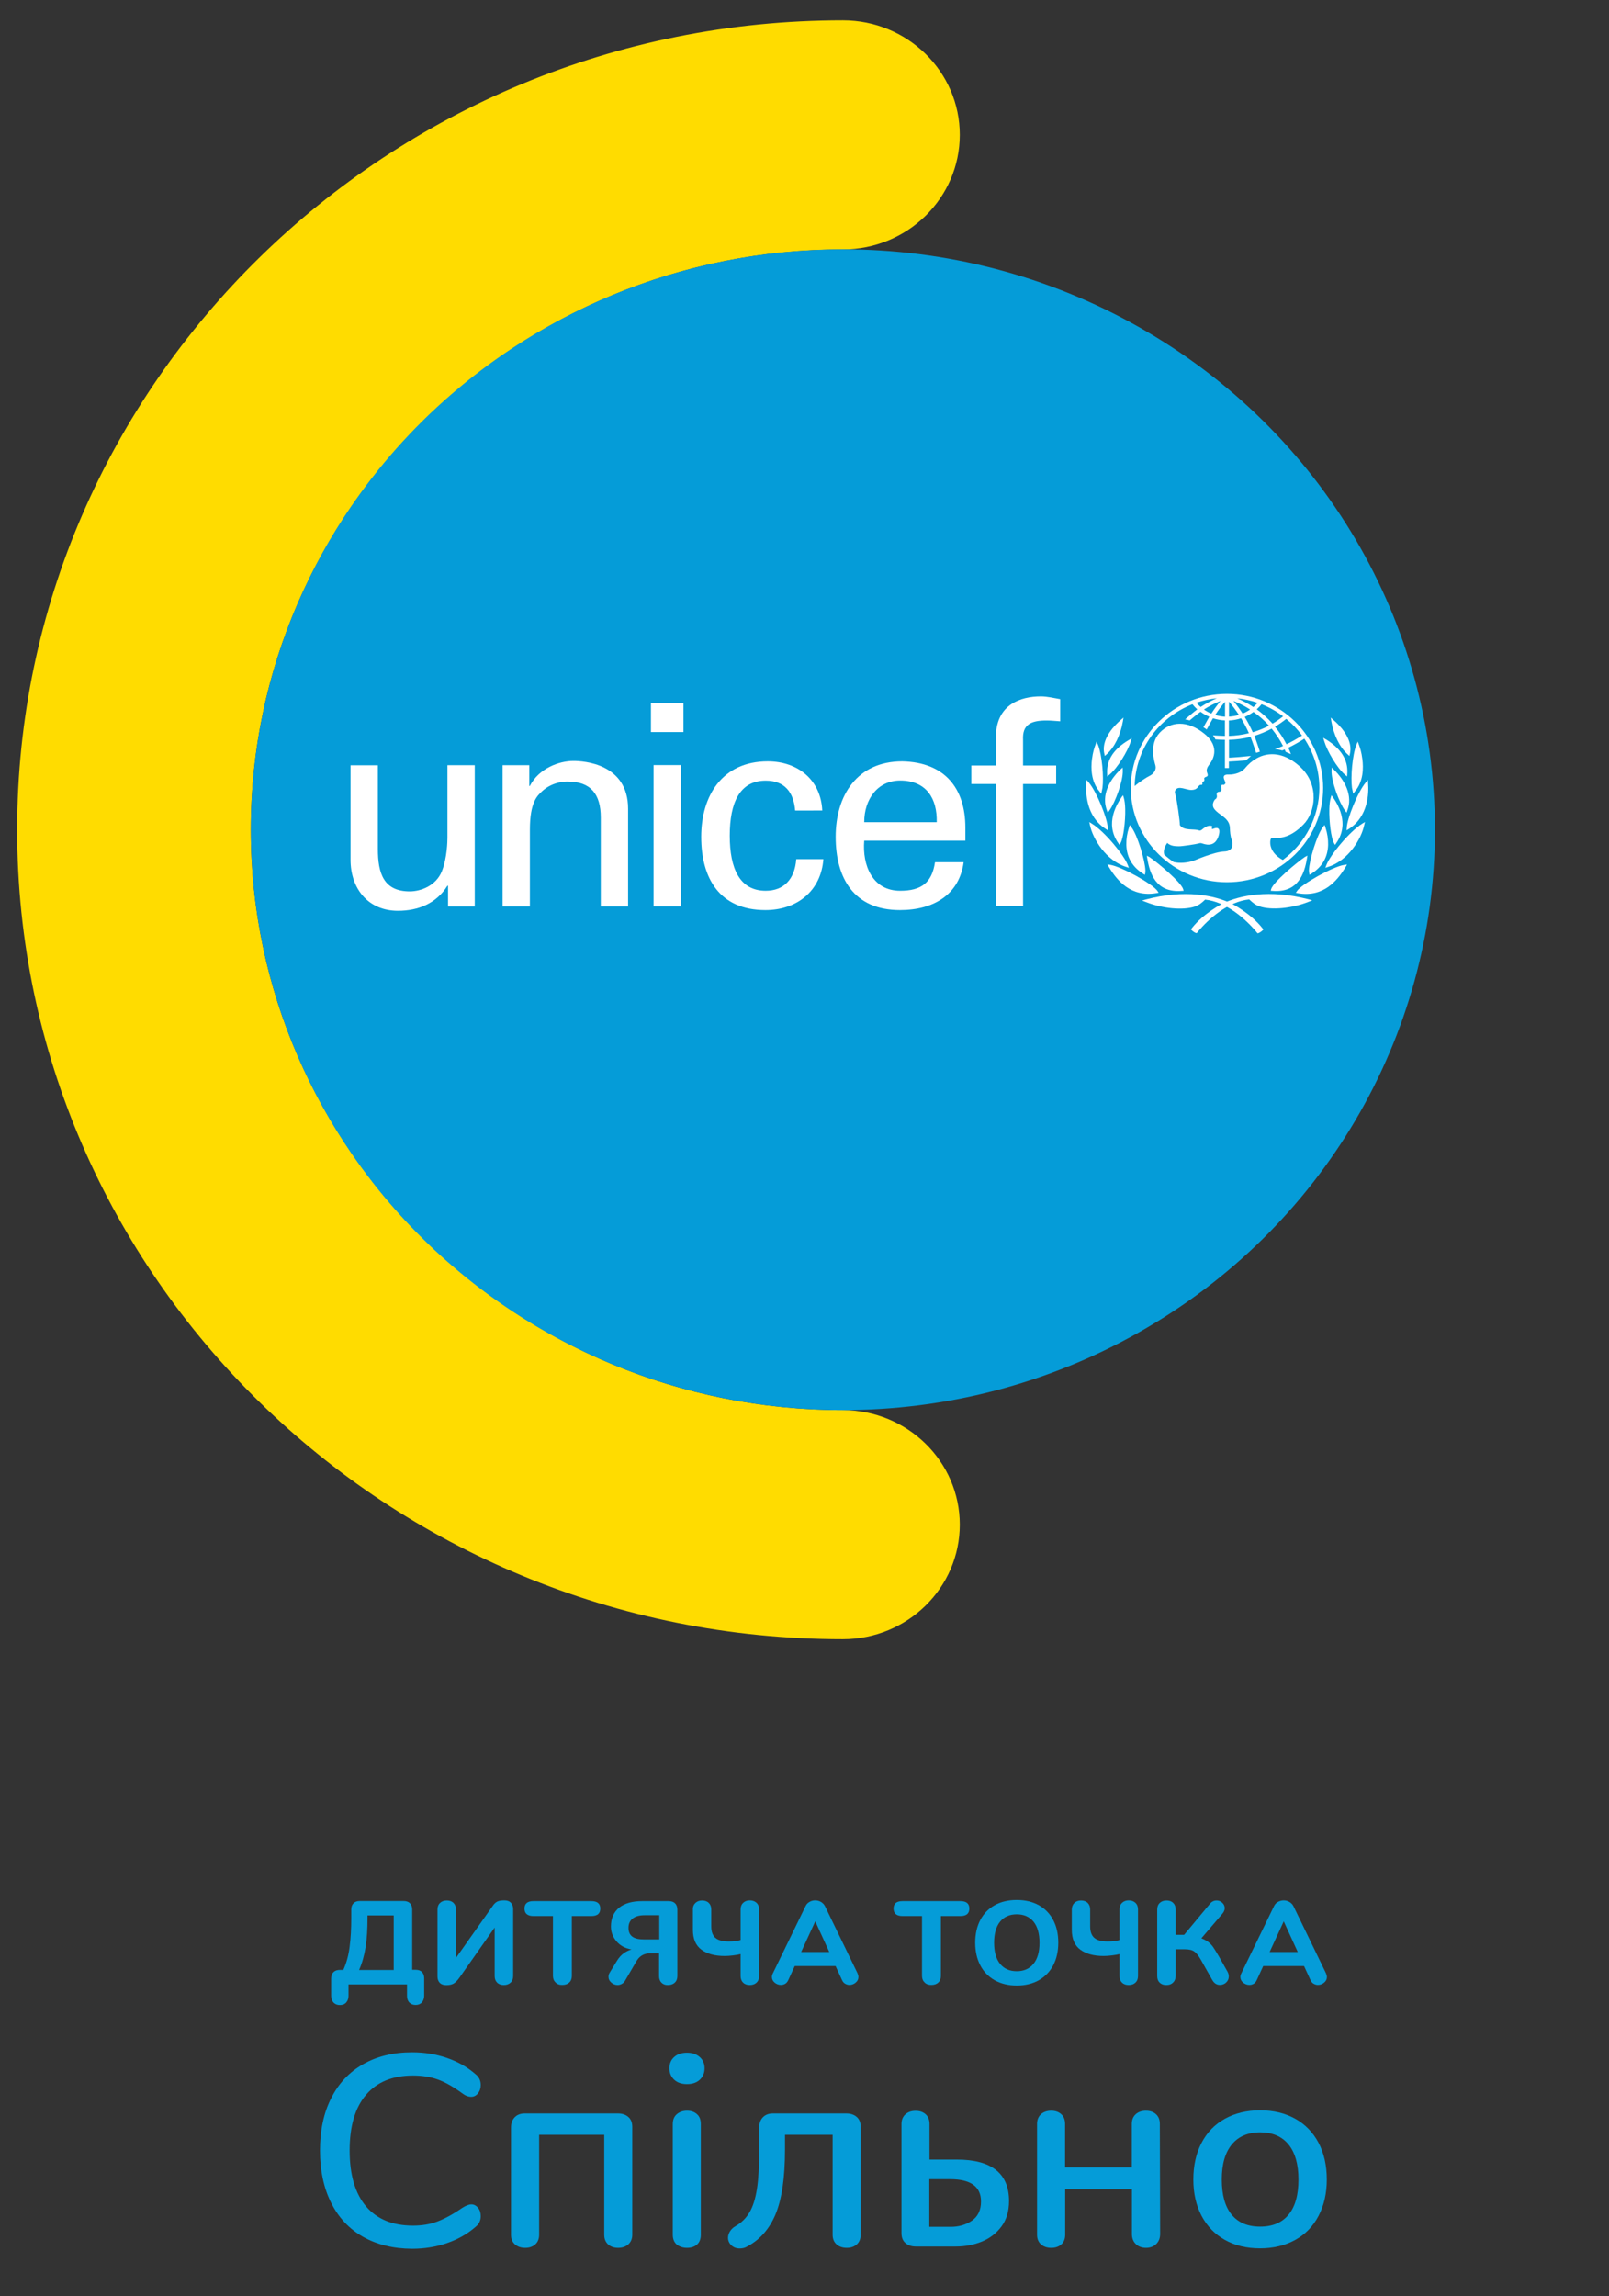 <?xml version="1.0" encoding="utf-8"?>
<!-- Generator: Adobe Illustrator 27.5.0, SVG Export Plug-In . SVG Version: 6.00 Build 0)  -->
<svg version="1.1" id="Шар_1" xmlns="http://www.w3.org/2000/svg" xmlns:xlink="http://www.w3.org/1999/xlink" x="0px" y="0px"
	 viewBox="0 0 158.44 226" style="enable-background:new 0 0 158.44 226;" xml:space="preserve">
<rect x="0" y="0" width="158.44" height="226" fill="#333333" stroke="none"/>
<style type="text/css">
	.st0{fill:#FFDC00;}
	.st1{fill:#059CD8;}
	.st2{fill:#FFFFFF;}
	.st3{fill:#199BD8;}
</style>
<g>
	<g>
		<path class="st0" d="M83,161.35c-44.83,0-81.31-35.74-81.31-79.67S38.17,2,83,2c6.35,0,11.51,5.05,11.51,11.27
			S89.36,24.55,83,24.55c-32.15,0-58.3,25.63-58.3,57.12S50.86,138.8,83,138.8c6.35,0,11.51,5.05,11.51,11.27
			S89.36,161.35,83,161.35z"/>
	</g>
	<g>
		<ellipse class="st1" cx="83" cy="81.67" rx="58.3" ry="57.13"/>
		<g>
			<g>
				<g>
					<path class="st2" d="M126.32,84.65c-1.26-0.68-1.29-1.62-1.22-1.96c0.07-0.35,0.32-0.2,0.47-0.2c0.83,0,1.7-0.24,2.77-1.32
						c1.21-1.21,1.59-3.9-0.27-5.65c-2-1.89-4.13-1.56-5.51,0.14c-0.28,0.35-0.97,0.6-1.56,0.58c-0.88-0.04-0.33,0.65-0.33,0.79
						c0,0.15-0.13,0.24-0.21,0.22c-0.3-0.08-0.18,0.35-0.18,0.48s-0.12,0.2-0.19,0.2c-0.37,0-0.27,0.33-0.26,0.42
						c0.01,0.09-0.02,0.24-0.14,0.31c-0.12,0.06-0.26,0.35-0.26,0.57c0,0.4,0.37,0.67,0.98,1.12c0.62,0.45,0.69,0.87,0.7,1.18
						c0.01,0.3,0.04,0.8,0.18,1.13c0.16,0.4,0.15,1.12-0.71,1.15c-1.04,0.04-2.88,0.86-3.04,0.91c-0.59,0.2-1.36,0.28-1.97,0.13
						c-0.33-0.22-0.64-0.47-0.93-0.73c-0.12-0.41,0.09-0.85,0.3-1.15c0.35,0.34,0.86,0.32,1.15,0.33c0.29,0.01,1.71-0.21,1.91-0.27
						c0.2-0.07,0.29-0.04,0.41,0c0.54,0.19,1.28,0.25,1.59-0.77c0.3-1.02-0.41-0.73-0.5-0.69c-0.09,0.05-0.21,0.03-0.17-0.05
						c0.13-0.26-0.07-0.23-0.18-0.24c-0.29-0.03-0.67,0.27-0.79,0.38c-0.12,0.11-0.25,0.1-0.29,0.08c-0.39-0.19-1.53,0.08-1.89-0.53
						c0.03-0.16-0.3-2.64-0.46-3.07c-0.03-0.09-0.07-0.24,0.05-0.4c0.29-0.43,1.09,0.03,1.53,0.02c0.52-0.01,0.61-0.23,0.75-0.4
						c0.14-0.17,0.24-0.07,0.31-0.12c0.09-0.06,0.01-0.18,0.04-0.25c0.04-0.06,0.08-0.03,0.16-0.11c0.09-0.07-0.01-0.24,0.03-0.3
						c0.13-0.19,0.48-0.04,0.27-0.54c-0.11-0.27,0.05-0.57,0.21-0.77c0.25-0.32,1.23-1.67-0.49-3.06c-1.64-1.33-3.31-1.23-4.38-0.09
						c-1.07,1.14-0.54,2.8-0.42,3.24c0.11,0.44-0.21,0.83-0.58,1.01c-0.29,0.14-0.96,0.57-1.47,1c0.08-3.57,2.29-6.71,5.69-8.05
						c0.14,0.18,0.3,0.35,0.48,0.5c-0.37,0.27-1.2,0.99-1.2,0.99s0.11,0.02,0.22,0.04c0.08,0.02,0.23,0.06,0.23,0.06
						s0.72-0.61,1.07-0.85c0.27,0.2,0.55,0.36,0.86,0.49c-0.16,0.28-0.58,1.04-0.58,1.04s0.1,0.05,0.18,0.11
						c0.09,0.06,0.14,0.11,0.14,0.11s0.45-0.83,0.62-1.11c0.38,0.12,0.78,0.2,1.18,0.21v1.53c-0.23-0.01-0.8-0.03-1.03-0.05
						l-0.15-0.01l0.08,0.12c0.07,0.09,0.11,0.18,0.15,0.25l0.02,0.03l0.04,0c0.17,0.02,0.69,0.04,0.89,0.04v2.78h0.39v-0.64
						c0.58-0.03,1.06-0.06,1.64-0.11l0.03,0l0.51-0.44l-0.28,0.02c-0.61,0.07-1.15,0.11-1.64,0.14c0,0-0.17,0.01-0.25,0.01v-1.76
						c0.71-0.02,1.43-0.11,2.12-0.29c0.19,0.46,0.55,1.57,0.55,1.57l0.37-0.11c0,0-0.36-1.11-0.54-1.56
						c0.59-0.18,1.16-0.42,1.7-0.71c0.43,0.52,0.81,1.1,1.12,1.71c-0.28,0.13-0.8,0.3-0.8,0.3c0.41,0.04,0.72,0.14,0.72,0.14
						s0.14-0.06,0.24-0.1c0.04,0.08,0.11,0.24,0.11,0.24l0.51,0.22l-0.05-0.14c0,0-0.17-0.4-0.21-0.49
						c0.54-0.26,1.07-0.56,1.58-0.89c0.96,1.45,1.48,3.13,1.48,4.86C129.91,80.45,128.5,83.02,126.32,84.65 M119.83,68.73
						c-0.56,0.24-1.09,0.53-1.6,0.86c-0.15-0.13-0.29-0.27-0.42-0.42C118.46,68.95,119.14,68.81,119.83,68.73 M119.28,70.24
						c-0.26-0.1-0.5-0.24-0.73-0.4c0.51-0.33,1.06-0.61,1.63-0.84C119.87,69.39,119.56,69.81,119.28,70.24 M120.63,69.08v1.47
						c-0.33-0.02-0.65-0.08-0.97-0.17C119.95,69.92,120.28,69.49,120.63,69.08 M121.02,70.92c0.41-0.02,0.81-0.09,1.19-0.22
						c0.29,0.47,0.55,0.97,0.77,1.47c-0.64,0.16-1.31,0.25-1.97,0.27V70.92z M121.02,69.06c0.35,0.41,0.67,0.85,0.98,1.31
						c-0.32,0.1-0.65,0.15-0.98,0.17V69.06z M123.1,69.84c-0.23,0.16-0.47,0.29-0.73,0.4c-0.28-0.42-0.58-0.84-0.91-1.24
						C122.03,69.22,122.59,69.51,123.1,69.84 M123.84,69.18c-0.13,0.15-0.27,0.29-0.42,0.42c-0.51-0.34-1.04-0.62-1.59-0.86
						C122.52,68.81,123.2,68.96,123.84,69.18 M124.96,71.43c-0.51,0.27-1.05,0.48-1.6,0.65c-0.23-0.52-0.5-1.03-0.79-1.51
						c0.3-0.13,0.59-0.3,0.86-0.49C124,70.47,124.51,70.92,124.96,71.43 M124.23,69.32c0.76,0.3,1.47,0.7,2.12,1.19
						c-0.33,0.26-0.68,0.51-1.04,0.72c-0.47-0.52-0.99-1-1.56-1.41C123.92,69.67,124.08,69.5,124.23,69.32 M128.21,72.4
						c-0.49,0.32-1,0.61-1.53,0.86c-0.31-0.61-0.69-1.19-1.13-1.73c0.39-0.23,0.76-0.49,1.11-0.77
						C127.24,71.23,127.77,71.79,128.21,72.4 M120.82,68.3c-5.22,0-9.47,4.16-9.47,9.27c0,5.11,4.25,9.27,9.47,9.27
						c5.22,0,9.47-4.16,9.47-9.27C130.3,72.46,126.04,68.3,120.82,68.3"/>
				</g>
			</g>
			<g>
				<g>
					<path class="st2" d="M110.49,70.76l-0.15,0.13c-0.56,0.48-1.83,1.75-1.63,3.14c0,0.01,0.02,0.1,0.02,0.1l0.06,0.28l0.18-0.16
						c0.78-0.7,1.36-1.88,1.6-3.24l0.06-0.38L110.49,70.76z"/>
				</g>
			</g>
			<g>
				<g>
					<path class="st2" d="M107.92,73.17l-0.06,0.17c-0.09,0.23-0.25,0.72-0.33,1.37c-0.12,0.92-0.09,2.22,0.73,3.19
						c0,0,0.09,0.12,0.09,0.12l0.09,0.12l0.12-0.59c0.14-1.04-0.04-3.23-0.43-4.21L107.98,73L107.92,73.17z"/>
				</g>
			</g>
			<g>
				<g>
					<path class="st2" d="M106.98,76.93l-0.01,0.17c-0.07,0.94-0.02,3.25,1.89,4.48l0.23,0.15l-0.01-0.27
						c-0.03-0.88-1.08-3.5-1.86-4.43l-0.22-0.26L106.98,76.93z"/>
				</g>
			</g>
			<g>
				<g>
					<path class="st2" d="M107.3,81.07l0.03,0.16c0.28,1.33,1.57,3.48,3.56,4.1l0.27,0.09l-0.1-0.26c-0.37-0.99-2.29-3.31-3.52-4.07
						l-0.28-0.17L107.3,81.07z"/>
				</g>
			</g>
			<g>
				<g>
					<path class="st2" d="M111.3,72.76l-0.16,0.09c-1.48,0.88-2.18,1.95-2.12,3.28l0.01,0.3l0.22-0.18c0.79-0.65,1.8-2.31,2.09-3.25
						l0.11-0.34L111.3,72.76z"/>
				</g>
			</g>
			<g>
				<g>
					<path class="st2" d="M110.43,75.66l-0.11,0.1c-0.38,0.35-1.61,1.63-1.5,3.21c0.02,0.24,0.07,0.5,0.17,0.78l0.09,0.25l0.16-0.22
						c0.59-0.81,1.36-2.94,1.32-3.93l-0.01-0.3L110.43,75.66z"/>
				</g>
			</g>
			<g>
				<g>
					<path class="st2" d="M110.49,78.4l-0.08,0.12c-0.62,0.9-0.93,1.82-0.91,2.67c0.02,0.63,0.22,1.23,0.61,1.79l0.13,0.19l0.11-0.2
						c0.27-0.49,0.48-2.09,0.45-3.35c-0.01-0.45-0.06-0.81-0.13-1.06l-0.08-0.28L110.49,78.4z"/>
				</g>
			</g>
			<g>
				<g>
					<path class="st2" d="M111.21,81.33l-0.04,0.13c-0.19,0.58-0.27,1.15-0.26,1.69c0.03,1.23,0.59,2.18,1.65,2.85l0.18,0.11
						l0.04-0.23c0-0.01,0.01-0.19,0.01-0.19c-0.03-0.99-0.79-3.51-1.38-4.27l-0.16-0.21L111.21,81.33z"/>
				</g>
			</g>
			<g>
				<g>
					<path class="st2" d="M109.12,85.22l0.08,0.13c0.79,1.31,2.15,2.99,4.68,2.56l0.21-0.04l-0.12-0.18
						c-0.47-0.69-3.54-2.38-4.63-2.56l-0.3-0.05L109.12,85.22z"/>
				</g>
			</g>
			<g>
				<g>
					<path class="st2" d="M112.86,88.53L112.86,88.53l-0.4,0.11l0.39,0.15c1.61,0.64,3.62,0.83,4.79,0.45
						c0.44-0.15,0.71-0.38,1.03-0.69c2.06,0.21,3.98,1.88,5.11,3.25l0.06,0.07l0.09-0.03c0.13-0.04,0.32-0.19,0.4-0.27l0.08-0.08
						l-0.07-0.09c-1.17-1.5-3-2.43-3.09-2.47C119.6,88.13,116.69,87.52,112.86,88.53"/>
				</g>
			</g>
			<g>
				<g>
					<path class="st2" d="M112.95,84.35l0.02,0.13c0.24,1.48,0.85,3.43,3.42,3.21l0.16-0.01l-0.04-0.15
						c-0.18-0.67-2.52-2.63-3.34-3.18l-0.25-0.12L112.95,84.35z"/>
				</g>
			</g>
			<g>
				<g>
					<path class="st2" d="M131.04,70.63l0.06,0.38c0.24,1.36,0.82,2.54,1.6,3.24l0.18,0.16l0.06-0.28c0,0,0.02-0.09,0.02-0.1
						c0.2-1.39-1.07-2.66-1.63-3.14l-0.15-0.13L131.04,70.63z"/>
				</g>
			</g>
			<g>
				<g>
					<path class="st2" d="M133.7,73l-0.14,0.33c-0.39,0.98-0.57,3.17-0.43,4.21l0.12,0.59l0.09-0.12l0.09-0.12
						c0.82-0.97,0.84-2.27,0.72-3.19c-0.08-0.65-0.24-1.14-0.33-1.37l-0.06-0.17L133.7,73z"/>
				</g>
			</g>
			<g>
				<g>
					<path class="st2" d="M134.7,76.77l-0.22,0.26c-0.79,0.94-1.83,3.56-1.86,4.43l-0.02,0.27l0.23-0.14
						c1.92-1.23,1.96-3.54,1.89-4.48l-0.01-0.17L134.7,76.77z"/>
				</g>
			</g>
			<g>
				<g>
					<path class="st2" d="M134.41,80.91l-0.28,0.17c-1.23,0.76-3.15,3.08-3.52,4.07l-0.1,0.27l0.27-0.09
						c1.99-0.62,3.28-2.77,3.55-4.1l0.04-0.16L134.41,80.91z"/>
				</g>
			</g>
			<g>
				<g>
					<path class="st2" d="M130.3,72.62l0.1,0.34c0.28,0.95,1.25,2.62,2.03,3.29l0.22,0.18l0.02-0.3c0.08-1.32-0.59-2.4-2.05-3.32
						l-0.16-0.09L130.3,72.62z"/>
				</g>
			</g>
			<g>
				<g>
					<path class="st2" d="M131.14,75.55l-0.02,0.3c-0.04,0.99,0.73,3.12,1.32,3.93l0.16,0.22l0.08-0.25
						c0.1-0.27,0.15-0.53,0.17-0.78c0.1-1.58-1.13-2.86-1.5-3.21l-0.11-0.1L131.14,75.55z"/>
				</g>
			</g>
			<g>
				<g>
					<path class="st2" d="M131.11,78.28l-0.08,0.28c-0.07,0.25-0.12,0.62-0.13,1.06c-0.03,1.26,0.18,2.86,0.45,3.35l0.11,0.2
						l0.13-0.19c0.39-0.56,0.59-1.16,0.61-1.79c0.02-0.85-0.29-1.77-0.91-2.67l-0.09-0.12L131.11,78.28z"/>
				</g>
			</g>
			<g>
				<g>
					<path class="st2" d="M130.43,81.2l-0.16,0.21c-0.59,0.77-1.35,3.27-1.38,4.27c0,0,0.02,0.18,0.02,0.19l0.04,0.24l0.18-0.11
						c1.06-0.66,1.62-1.62,1.65-2.85c0.01-0.54-0.07-1.11-0.26-1.69l-0.04-0.13L130.43,81.2z"/>
				</g>
			</g>
			<g>
				<g>
					<path class="st2" d="M132.64,85.09l-0.3,0.05c-1.09,0.17-4.15,1.86-4.62,2.56l-0.12,0.18l0.21,0.04
						c2.53,0.43,3.88-1.25,4.68-2.56l0.08-0.13L132.64,85.09z"/>
				</g>
			</g>
			<g>
				<g>
					<path class="st2" d="M120.43,88.92c-0.08,0.04-1.92,0.96-3.09,2.47l-0.07,0.09l0.08,0.08c0.08,0.09,0.28,0.23,0.4,0.27
						l0.08,0.02l0.07-0.07c1.12-1.37,3.05-3.04,5.11-3.25c0.33,0.31,0.59,0.54,1.03,0.69c1.17,0.39,3.19,0.19,4.8-0.45l0.38-0.15
						l-0.4-0.11C125,87.52,122.08,88.13,120.43,88.92"/>
				</g>
			</g>
			<g>
				<g>
					<path class="st2" d="M128.75,84.22l-0.24,0.12c-0.82,0.55-3.16,2.51-3.34,3.18l-0.04,0.16l0.16,0.01
						c2.55,0.22,3.17-1.73,3.41-3.21l0.02-0.13L128.75,84.22z"/>
				</g>
			</g>
			<g>
				<g>
					<path class="st2" d="M64.36,75.31h2.69v13.9h-2.69V75.31z M64.1,69.21h3.2v2.85h-3.2V69.21z"/>
				</g>
			</g>
			<g>
				<g>
					<path class="st2" d="M44.06,75.32h2.69v13.91h-2.63v-2.05h-0.06c-1.08,1.75-2.89,2.47-4.87,2.47c-2.97,0-4.67-2.22-4.67-5.01
						v-9.31h2.69v8.23c0,2.41,0.57,4.18,3.14,4.18c1.1,0,2.6-0.56,3.17-2c0.51-1.3,0.54-2.94,0.54-3.27V75.32z"/>
				</g>
			</g>
			<g>
				<g>
					<path class="st2" d="M52.11,77.37h0.06c0.9-1.75,2.89-2.47,4.3-2.47c0.99,0,5.38,0.25,5.38,4.71v9.61h-2.69v-8.75
						c0-2.3-0.99-3.54-3.25-3.54c0,0-1.47-0.08-2.6,1.02c-0.39,0.39-1.13,1-1.13,3.71v7.56h-2.69V75.32h2.63V77.37z"/>
				</g>
			</g>
			<g>
				<g>
					<path class="st2" d="M78.3,79.78c-0.14-1.73-0.98-2.94-2.9-2.94c-2.56,0-3.54,2.17-3.54,5.42c0,3.25,0.99,5.42,3.54,5.42
						c1.77,0,2.86-1.12,3.01-3.11h2.67c-0.23,3.11-2.58,5.01-5.71,5.01c-4.52,0-6.32-3.14-6.32-7.21c0-4.05,2.08-7.43,6.55-7.43
						c2.98,0,5.23,1.84,5.37,4.84H78.3z"/>
				</g>
			</g>
			<g>
				<g>
					<path class="st2" d="M92.24,80.93c0.06-2.31-1.01-4.1-3.6-4.1c-2.22,0-3.54,1.84-3.54,4.1H92.24z M85.1,82.75
						c-0.2,2.42,0.81,4.93,3.54,4.93c2.08,0,3.13-0.79,3.43-2.81h2.82c-0.42,3.14-2.9,4.71-6.27,4.71c-4.53,0-6.33-3.14-6.33-7.21
						c0-4.05,2.09-7.43,6.56-7.43c4.22,0.09,6.21,2.7,6.21,6.52v1.29H85.1z"/>
				</g>
			</g>
			<g>
				<g>
					<path class="st2" d="M98.07,89.17v-12h-2.42v-1.82h2.42v-2.97c0.09-3.03,2.42-3.83,4.42-3.83c0.64,0,1.26,0.16,1.91,0.27V71
						c-0.45-0.03-0.9-0.08-1.35-0.08c-1.52,0-2.39,0.39-2.31,1.9v2.53h3.26v1.82h-3.26v12H98.07z"/>
				</g>
			</g>
		</g>
	</g>
	<g>
		<path class="st1" d="M35.76,220.18c-1.37-0.78-2.42-1.89-3.15-3.35c-0.73-1.46-1.1-3.18-1.1-5.16c0-1.97,0.36-3.68,1.1-5.14
			c0.73-1.46,1.78-2.57,3.15-3.35c1.37-0.78,2.97-1.17,4.82-1.17c1.2,0,2.34,0.18,3.42,0.55c1.08,0.37,2.02,0.9,2.82,1.6
			c0.35,0.27,0.52,0.63,0.52,1.07c0,0.32-0.09,0.59-0.27,0.82c-0.18,0.22-0.4,0.34-0.66,0.34c-0.31,0-0.61-0.12-0.9-0.35
			c-0.88-0.64-1.67-1.09-2.39-1.35c-0.72-0.26-1.54-0.39-2.45-0.39c-2.01,0-3.55,0.63-4.63,1.9c-1.08,1.27-1.61,3.09-1.61,5.47
			c0,2.4,0.54,4.23,1.61,5.5c1.08,1.27,2.62,1.9,4.63,1.9c0.88,0,1.67-0.13,2.39-0.4c0.72-0.27,1.54-0.71,2.45-1.34
			c0.36-0.23,0.67-0.35,0.9-0.35c0.26,0,0.47,0.11,0.66,0.33c0.18,0.22,0.27,0.5,0.27,0.82c0,0.45-0.17,0.8-0.52,1.07
			c-0.8,0.7-1.74,1.23-2.82,1.6c-1.08,0.37-2.22,0.55-3.42,0.55C38.73,221.34,37.13,220.95,35.76,220.18z"/>
		<path class="st1" d="M50.7,220.91c-0.26-0.23-0.38-0.55-0.38-0.94v-10.54c0-0.43,0.12-0.77,0.36-1.02
			c0.24-0.25,0.57-0.38,0.99-0.38h9.17c0.44,0,0.78,0.12,1.04,0.35c0.26,0.23,0.38,0.55,0.38,0.97v10.62c0,0.39-0.13,0.71-0.38,0.94
			c-0.26,0.23-0.59,0.35-1.01,0.35s-0.75-0.12-1-0.35c-0.25-0.23-0.37-0.55-0.37-0.94v-9.84h-6.41v9.84c0,0.39-0.12,0.71-0.37,0.94
			c-0.25,0.23-0.58,0.35-1,0.35C51.29,221.26,50.96,221.14,50.7,220.91z"/>
		<path class="st1" d="M66.39,204.71c-0.31-0.29-0.47-0.66-0.47-1.13c0-0.46,0.16-0.84,0.47-1.11c0.31-0.28,0.73-0.42,1.26-0.42
			c0.51,0,0.93,0.14,1.25,0.42c0.32,0.28,0.48,0.65,0.48,1.11c0,0.47-0.16,0.84-0.47,1.13c-0.31,0.29-0.73,0.43-1.26,0.43
			S66.7,205,66.39,204.71z M66.65,220.94c-0.26-0.21-0.4-0.54-0.4-0.97v-10.89c0-0.43,0.13-0.75,0.4-0.98c0.26-0.22,0.6-0.34,1-0.34
			c0.4,0,0.73,0.11,0.98,0.34c0.26,0.22,0.38,0.55,0.38,0.98v10.89c0,0.43-0.13,0.75-0.38,0.97s-0.58,0.32-0.98,0.32
			C67.25,221.26,66.92,221.15,66.65,220.94z"/>
		<path class="st1" d="M76.36,217.98c-0.63,1.49-1.61,2.57-2.94,3.23c-0.16,0.07-0.36,0.11-0.58,0.11c-0.33,0-0.6-0.1-0.82-0.31
			c-0.22-0.21-0.33-0.45-0.33-0.74c0-0.21,0.06-0.42,0.19-0.63c0.13-0.21,0.3-0.37,0.52-0.5c0.6-0.34,1.07-0.8,1.41-1.38
			c0.34-0.58,0.58-1.35,0.73-2.32c0.15-0.97,0.22-2.23,0.22-3.81v-2.2c0-0.43,0.12-0.77,0.36-1.02c0.24-0.25,0.57-0.38,0.99-0.38
			h7.22c0.44,0,0.78,0.12,1.04,0.35s0.38,0.55,0.38,0.97v10.62c0,0.39-0.12,0.71-0.37,0.94c-0.25,0.23-0.58,0.35-1,0.35
			c-0.42,0-0.76-0.12-1.01-0.35c-0.26-0.23-0.38-0.55-0.38-0.94v-9.84H77.3v1.45C77.3,214.35,76.99,216.48,76.36,217.98z"/>
		<path class="st1" d="M89.15,220.78c-0.26-0.23-0.38-0.55-0.38-0.97v-10.75c0-0.39,0.13-0.71,0.38-0.94
			c0.26-0.23,0.59-0.35,1.01-0.35c0.42,0,0.75,0.12,1,0.35c0.25,0.23,0.37,0.55,0.37,0.94v3.51h2.68c3.43,0,5.15,1.36,5.15,4.08
			c0,1-0.25,1.84-0.75,2.51c-0.5,0.67-1.15,1.17-1.94,1.49c-0.79,0.32-1.65,0.48-2.56,0.48h-3.91
			C89.75,221.13,89.41,221.01,89.15,220.78z M95.71,218.58c0.59-0.41,0.89-1.04,0.89-1.88c0-1.47-1.01-2.2-3.04-2.2h-2.05v4.69h2.05
			C94.4,219.2,95.11,218.99,95.71,218.58z"/>
		<path class="st1" d="M102.5,220.91c-0.26-0.23-0.38-0.55-0.38-0.94v-10.92c0-0.39,0.13-0.71,0.38-0.94
			c0.26-0.23,0.59-0.35,1.01-0.35c0.42,0,0.75,0.12,1,0.35c0.25,0.23,0.37,0.55,0.37,0.94v4.29h6.57v-4.29
			c0-0.39,0.13-0.71,0.38-0.94c0.26-0.23,0.59-0.35,1.01-0.35c0.42,0,0.75,0.12,1,0.35c0.25,0.23,0.37,0.55,0.37,0.94l0.03,10.84
			c0,0.41-0.13,0.74-0.38,0.99c-0.26,0.25-0.59,0.38-1.01,0.38c-0.42,0-0.76-0.13-1.01-0.38c-0.26-0.25-0.38-0.58-0.38-0.99v-4.4
			h-6.57v4.48c0,0.39-0.12,0.71-0.37,0.94c-0.25,0.23-0.58,0.35-1,0.35C103.09,221.26,102.76,221.14,102.5,220.91z"/>
		<path class="st1" d="M120.62,220.48c-0.99-0.55-1.76-1.35-2.3-2.37c-0.54-1.03-0.81-2.22-0.81-3.58c0-1.38,0.27-2.58,0.81-3.61
			c0.54-1.03,1.3-1.82,2.3-2.37c1-0.55,2.15-0.83,3.46-0.83c1.31,0,2.47,0.28,3.46,0.83c0.99,0.55,1.76,1.35,2.3,2.37
			c0.54,1.03,0.81,2.23,0.81,3.61c0,1.36-0.27,2.55-0.81,3.58c-0.54,1.03-1.3,1.82-2.3,2.37c-1,0.55-2.15,0.83-3.46,0.83
			C122.77,221.31,121.62,221.04,120.62,220.48z M126.89,217.99c0.65-0.79,0.97-1.94,0.97-3.46c0-1.5-0.33-2.65-0.98-3.45
			c-0.66-0.8-1.59-1.19-2.79-1.19c-1.2,0-2.14,0.4-2.79,1.19c-0.66,0.8-0.99,1.94-0.99,3.45c0,1.52,0.32,2.67,0.97,3.46
			c0.65,0.79,1.58,1.18,2.81,1.18C125.31,219.17,126.24,218.78,126.89,217.99z"/>
	</g>
	<g>
		<path class="st1" d="M32.84,197.11c-0.15-0.16-0.23-0.38-0.23-0.66v-1.7c0-0.27,0.07-0.48,0.23-0.63
			c0.15-0.15,0.36-0.22,0.64-0.22h0.33c0.31-0.69,0.52-1.45,0.62-2.29c0.11-0.83,0.16-1.77,0.16-2.81v-0.83
			c0-0.27,0.07-0.48,0.22-0.63c0.15-0.15,0.36-0.22,0.63-0.22h4.29c0.28,0,0.49,0.07,0.64,0.22c0.15,0.15,0.22,0.36,0.22,0.63v5.92
			h0.33c0.28,0,0.49,0.07,0.63,0.22c0.15,0.15,0.22,0.36,0.22,0.63v1.7c0,0.27-0.08,0.49-0.23,0.66c-0.15,0.17-0.36,0.25-0.61,0.25
			c-0.26,0-0.47-0.08-0.62-0.24c-0.16-0.16-0.23-0.38-0.23-0.66v-1.12h-5.76v1.12c0,0.27-0.08,0.49-0.23,0.66
			c-0.15,0.17-0.36,0.25-0.62,0.25C33.2,197.36,32.99,197.27,32.84,197.11z M38.77,188.54h-2.58v0.2c0,1.14-0.06,2.12-0.19,2.93
			c-0.13,0.81-0.34,1.56-0.64,2.24h3.41V188.54z"/>
		<path class="st1" d="M48.96,187.18c0.16-0.08,0.39-0.12,0.7-0.12c0.28,0,0.49,0.07,0.64,0.22c0.15,0.15,0.23,0.36,0.23,0.63v6.59
			c0,0.27-0.08,0.49-0.25,0.65s-0.39,0.24-0.67,0.24c-0.28,0-0.5-0.08-0.66-0.24c-0.16-0.16-0.24-0.38-0.24-0.65v-4.77l-3.45,4.91
			c-0.22,0.31-0.42,0.51-0.6,0.61c-0.18,0.1-0.41,0.15-0.71,0.15c-0.28,0-0.49-0.07-0.64-0.22s-0.23-0.36-0.23-0.63v-6.59
			c0-0.27,0.08-0.49,0.25-0.65c0.17-0.16,0.39-0.24,0.67-0.24s0.5,0.08,0.66,0.24s0.24,0.38,0.24,0.65v4.76l3.6-5.09
			C48.64,187.41,48.8,187.26,48.96,187.18z"/>
		<path class="st1" d="M54.71,195.14c-0.17-0.16-0.26-0.38-0.26-0.65v-5.89h-1.92c-0.59,0-0.88-0.25-0.88-0.74
			c0-0.49,0.29-0.73,0.88-0.73h5.7c0.59,0,0.88,0.24,0.88,0.73c0,0.5-0.29,0.74-0.88,0.74h-1.92v5.89c0,0.27-0.08,0.49-0.25,0.65
			c-0.17,0.16-0.39,0.24-0.68,0.24C55.1,195.39,54.88,195.31,54.71,195.14z"/>
		<path class="st1" d="M65.14,195.16c-0.16-0.16-0.24-0.38-0.24-0.65v-2.24H64c-0.59,0-1.05,0.27-1.35,0.81l-1.09,1.87
			c-0.09,0.15-0.2,0.26-0.33,0.33s-0.27,0.11-0.41,0.11c-0.23,0-0.44-0.08-0.62-0.24c-0.19-0.16-0.28-0.35-0.28-0.56
			c0-0.16,0.04-0.3,0.13-0.44l0.7-1.14c0.19-0.31,0.41-0.56,0.66-0.74c0.25-0.18,0.51-0.31,0.78-0.38
			c-0.63-0.11-1.13-0.38-1.49-0.81c-0.36-0.43-0.54-0.91-0.54-1.45c0-0.8,0.27-1.41,0.8-1.85c0.53-0.43,1.29-0.65,2.27-0.65h2.61
			c0.28,0,0.49,0.07,0.64,0.22c0.15,0.15,0.22,0.36,0.22,0.63v6.52c0,0.27-0.08,0.49-0.25,0.65c-0.17,0.16-0.39,0.24-0.67,0.24
			C65.52,195.4,65.3,195.32,65.14,195.16z M64.92,188.52h-1.44c-0.52,0-0.92,0.11-1.19,0.33c-0.27,0.22-0.4,0.52-0.4,0.91
			c0,0.39,0.12,0.67,0.37,0.86c0.25,0.19,0.63,0.28,1.15,0.28h1.51V188.52z"/>
		<path class="st1" d="M68.48,187.31c0.17-0.16,0.39-0.24,0.66-0.24s0.5,0.08,0.66,0.24s0.24,0.38,0.24,0.65v1.67
			c0,0.51,0.14,0.89,0.41,1.12c0.28,0.24,0.71,0.35,1.31,0.35c0.5,0,0.89-0.05,1.17-0.14v-3.01c0-0.27,0.08-0.49,0.25-0.65
			c0.17-0.16,0.38-0.24,0.65-0.24c0.28,0,0.5,0.08,0.67,0.24c0.17,0.16,0.25,0.38,0.25,0.65v6.55c0,0.27-0.08,0.49-0.25,0.65
			c-0.17,0.16-0.39,0.24-0.67,0.24s-0.5-0.08-0.66-0.24c-0.16-0.16-0.24-0.38-0.24-0.65v-2.16c-0.17,0.05-0.41,0.09-0.72,0.13
			c-0.32,0.04-0.6,0.06-0.85,0.06c-0.97,0-1.73-0.21-2.29-0.62c-0.56-0.41-0.84-1.07-0.84-1.96v-1.99
			C68.22,187.69,68.31,187.47,68.48,187.31z"/>
		<path class="st1" d="M84.53,194.6c0,0.22-0.09,0.4-0.27,0.55c-0.18,0.15-0.38,0.23-0.61,0.23c-0.15,0-0.29-0.04-0.43-0.12
			c-0.13-0.08-0.24-0.2-0.31-0.37l-0.63-1.37h-4.02l-0.63,1.37c-0.07,0.16-0.17,0.29-0.3,0.37c-0.13,0.08-0.27,0.12-0.43,0.12
			c-0.23,0-0.44-0.08-0.62-0.23c-0.18-0.15-0.27-0.34-0.27-0.55c0-0.11,0.03-0.23,0.1-0.37l3.21-6.6c0.09-0.19,0.22-0.33,0.39-0.42
			c0.17-0.1,0.36-0.15,0.56-0.15c0.21,0,0.4,0.05,0.57,0.15c0.17,0.1,0.31,0.24,0.4,0.42l3.2,6.6
			C84.5,194.37,84.53,194.49,84.53,194.6z M78.89,192.14h2.77l-1.38-3.02L78.89,192.14z"/>
		<path class="st1" d="M91.05,195.14c-0.17-0.16-0.26-0.38-0.26-0.65v-5.89h-1.92c-0.59,0-0.88-0.25-0.88-0.74
			c0-0.49,0.29-0.73,0.88-0.73h5.7c0.59,0,0.88,0.24,0.88,0.73c0,0.5-0.29,0.74-0.88,0.74h-1.92v5.89c0,0.27-0.08,0.49-0.25,0.65
			c-0.17,0.16-0.39,0.24-0.68,0.24C91.45,195.39,91.22,195.31,91.05,195.14z"/>
		<path class="st1" d="M97.95,194.92c-0.61-0.35-1.09-0.83-1.42-1.47c-0.33-0.63-0.5-1.37-0.5-2.23s0.17-1.6,0.5-2.23
			c0.33-0.63,0.81-1.12,1.42-1.46c0.61-0.34,1.34-0.51,2.17-0.51s1.55,0.17,2.17,0.51c0.61,0.34,1.09,0.83,1.42,1.46
			c0.33,0.63,0.5,1.37,0.5,2.23s-0.17,1.6-0.5,2.23c-0.33,0.63-0.81,1.12-1.42,1.47c-0.61,0.34-1.34,0.52-2.17,0.52
			S98.57,195.26,97.95,194.92z M101.76,193.31c0.4-0.48,0.6-1.17,0.6-2.08s-0.2-1.6-0.59-2.08c-0.4-0.48-0.95-0.72-1.65-0.72
			c-0.7,0-1.25,0.24-1.64,0.72c-0.39,0.48-0.59,1.17-0.59,2.08s0.2,1.6,0.59,2.08c0.4,0.48,0.94,0.72,1.64,0.72
			S101.36,193.79,101.76,193.31z"/>
		<path class="st1" d="M105.79,187.31c0.17-0.16,0.39-0.24,0.66-0.24s0.5,0.08,0.66,0.24s0.24,0.38,0.24,0.65v1.67
			c0,0.51,0.14,0.89,0.41,1.12c0.28,0.24,0.71,0.35,1.31,0.35c0.5,0,0.89-0.05,1.17-0.14v-3.01c0-0.27,0.08-0.49,0.25-0.65
			c0.17-0.16,0.38-0.24,0.65-0.24c0.28,0,0.5,0.08,0.67,0.24c0.17,0.16,0.25,0.38,0.25,0.65v6.55c0,0.27-0.08,0.49-0.25,0.65
			c-0.17,0.16-0.39,0.24-0.67,0.24s-0.5-0.08-0.66-0.24c-0.16-0.16-0.24-0.38-0.24-0.65v-2.16c-0.17,0.05-0.41,0.09-0.72,0.13
			c-0.32,0.04-0.6,0.06-0.85,0.06c-0.97,0-1.73-0.21-2.29-0.62c-0.56-0.41-0.84-1.07-0.84-1.96v-1.99
			C105.54,187.69,105.63,187.47,105.79,187.31z"/>
		<path class="st1" d="M114.2,195.16c-0.17-0.16-0.25-0.38-0.25-0.66v-6.54c0-0.27,0.08-0.49,0.25-0.65
			c0.17-0.16,0.39-0.24,0.67-0.24s0.5,0.08,0.66,0.24s0.24,0.38,0.24,0.65v2.49h0.83l2.53-3.04c0.18-0.23,0.4-0.34,0.67-0.34
			c0.21,0,0.4,0.07,0.56,0.22c0.16,0.15,0.24,0.33,0.24,0.53c0,0.19-0.08,0.37-0.23,0.55l-2.07,2.42c0.29,0.12,0.53,0.24,0.69,0.37
			c0.17,0.13,0.32,0.29,0.46,0.48c0.13,0.19,0.32,0.5,0.57,0.92l0.84,1.49c0.1,0.17,0.14,0.33,0.14,0.49c0,0.24-0.09,0.44-0.26,0.6
			c-0.17,0.16-0.38,0.24-0.61,0.24c-0.32,0-0.57-0.16-0.76-0.49l-1.15-2.04c-0.21-0.36-0.41-0.61-0.62-0.76
			c-0.21-0.15-0.52-0.22-0.93-0.22h-0.9v2.61c0,0.27-0.08,0.49-0.25,0.66c-0.17,0.17-0.38,0.25-0.65,0.25
			C114.59,195.4,114.37,195.32,114.2,195.16z"/>
		<path class="st1" d="M130.66,194.6c0,0.22-0.09,0.4-0.27,0.55c-0.18,0.15-0.38,0.23-0.61,0.23c-0.15,0-0.29-0.04-0.43-0.12
			c-0.13-0.08-0.24-0.2-0.31-0.37l-0.63-1.37h-4.02l-0.63,1.37c-0.07,0.16-0.17,0.29-0.3,0.37c-0.13,0.08-0.27,0.12-0.43,0.12
			c-0.23,0-0.44-0.08-0.62-0.23c-0.18-0.15-0.27-0.34-0.27-0.55c0-0.11,0.03-0.23,0.1-0.37l3.21-6.6c0.09-0.19,0.22-0.33,0.39-0.42
			s0.36-0.15,0.56-0.15c0.21,0,0.4,0.05,0.57,0.15c0.17,0.1,0.31,0.24,0.4,0.42l3.2,6.6C130.62,194.37,130.66,194.49,130.66,194.6z
			 M125.02,192.14h2.77l-1.38-3.02L125.02,192.14z"/>
	</g>
</g>
</svg>
